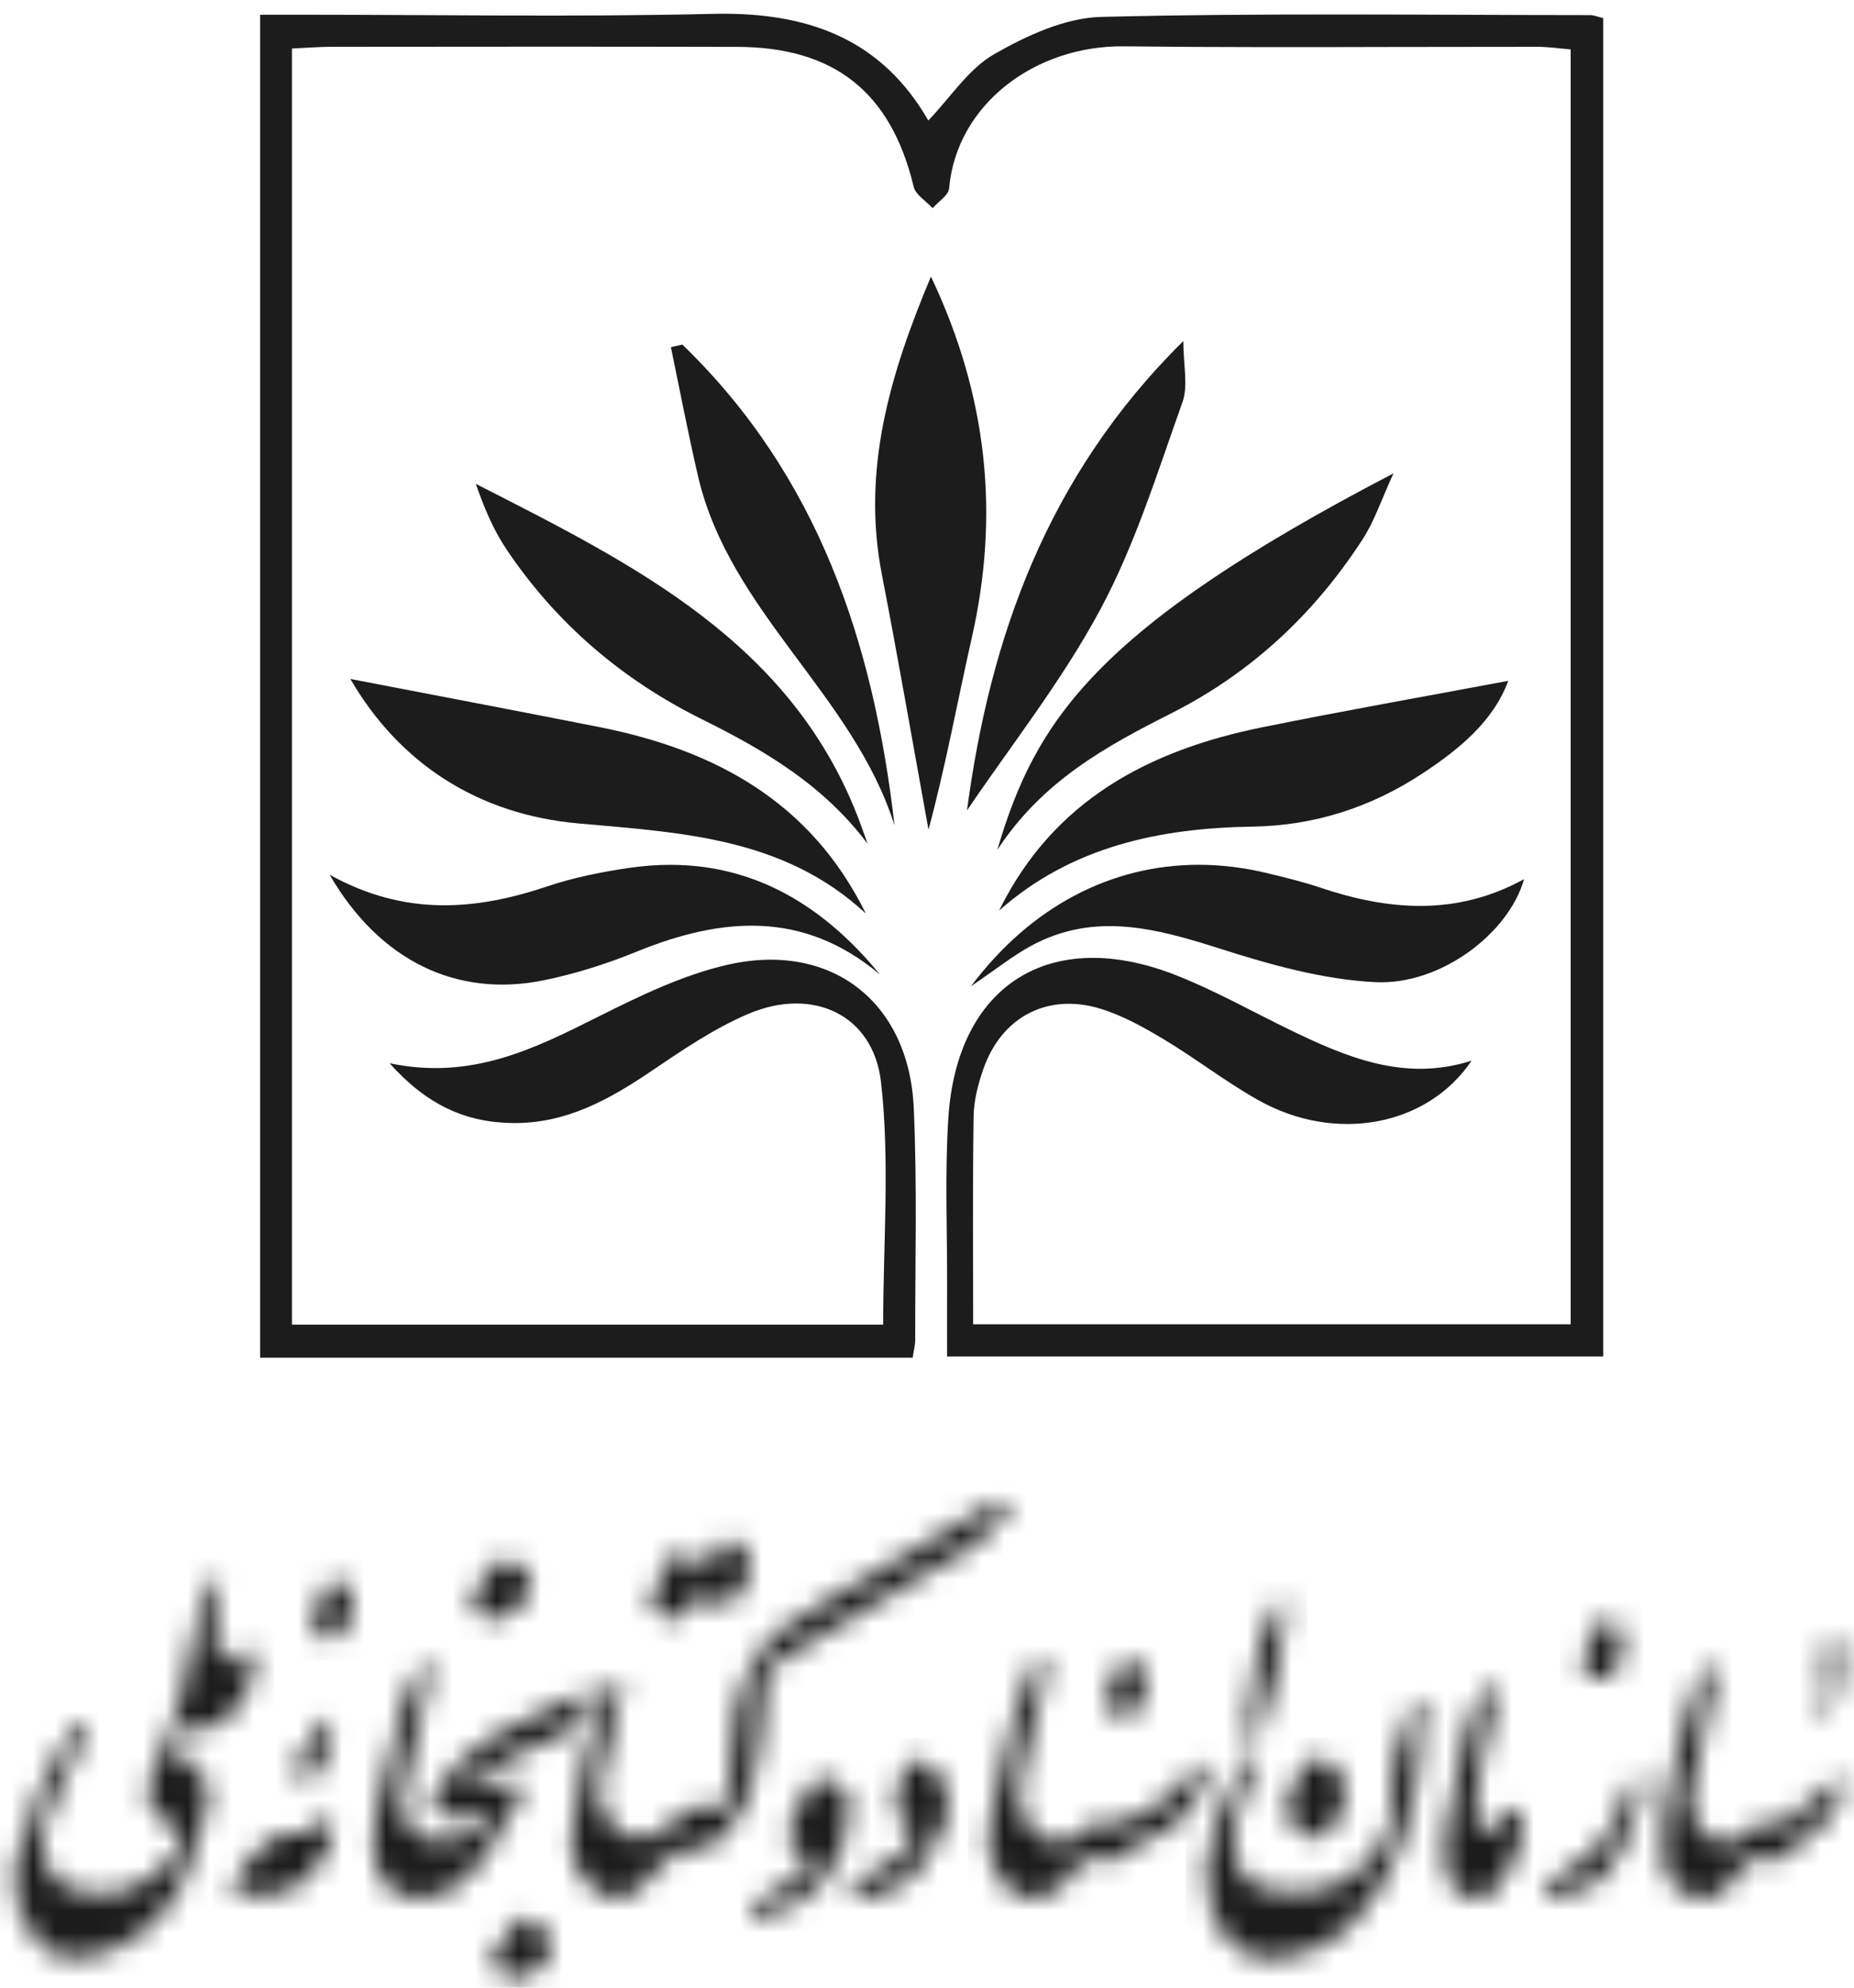 <svg width="84" height="90" viewBox="0 0 84 90" fill="none" xmlns="http://www.w3.org/2000/svg">
<path fill-rule="evenodd" clip-rule="evenodd" d="M32.639 0.622C32.524 0.624 32.407 0.625 32.29 0.628C26.045 0.777 19.795 0.667 13.549 0.667H11.785V61.474H41.352C41.406 61.103 41.466 60.887 41.466 60.672C41.459 57.166 41.559 53.655 41.399 50.154C41.178 45.337 37.621 42.596 32.909 43.696C30.9 44.163 28.97 45.103 27.108 46.033C24.215 47.482 21.365 48.923 17.65 48.142C19.332 50.022 21.087 50.831 23.253 50.85C25.659 50.873 27.6 49.788 29.51 48.498C30.912 47.549 32.34 46.576 33.885 45.915C36.799 44.668 39.569 45.919 39.918 49.009C40.325 52.607 40.014 56.283 40.014 59.979H13.227V2.198C13.892 2.167 14.45 2.119 15.004 2.119C21.139 2.114 27.271 2.106 33.404 2.122C37.823 2.133 40.374 4.195 41.396 8.454C41.483 8.824 41.961 9.104 42.254 9.425C42.514 9.129 42.974 8.848 43.001 8.532C43.339 4.712 46.917 2.054 50.912 2.098C55.091 2.145 59.271 2.135 63.45 2.126C65.518 2.122 67.586 2.119 69.653 2.119C70.142 2.119 70.632 2.193 71.162 2.237V59.963H44.091C44.091 56.743 44.065 53.64 44.112 50.539C44.123 49.821 44.316 49.079 44.557 48.393C45.378 46.055 47.445 44.951 49.83 45.665C50.845 45.97 51.808 46.508 52.725 47.057C54.183 47.93 55.536 48.987 57.015 49.816C60.523 51.782 64.683 50.986 66.674 48.026C63.63 49.002 60.98 47.864 58.354 46.588C56.674 45.77 55.034 44.847 53.299 44.163C47.602 41.914 43.347 44.575 42.965 50.65C42.805 53.186 42.92 55.739 42.911 58.285C42.907 59.329 42.911 60.373 42.911 61.418H72.636V0.819C72.372 0.756 72.213 0.685 72.052 0.685C64.671 0.682 57.285 0.583 49.906 0.765C48.256 0.805 46.508 1.613 45.032 2.46C43.884 3.119 43.087 4.383 42.06 5.457C39.995 1.868 36.814 0.648 32.899 0.622H32.639Z" fill="#1C1C1C"/>
<path fill-rule="evenodd" clip-rule="evenodd" d="M39.953 26.001C40.7 29.847 41.366 33.71 42.068 37.566C42.855 34.642 43.377 31.758 44.024 28.904C45.294 23.317 44.754 17.945 42.179 12.523C40.304 16.983 39.041 21.299 39.953 26.001Z" fill="#1C1C1C"/>
<path fill-rule="evenodd" clip-rule="evenodd" d="M43.812 36.695C45.785 33.777 48.112 30.84 49.854 27.594C51.437 24.648 52.439 21.383 53.573 18.215C53.842 17.464 53.613 16.535 53.613 15.443C47.406 21.566 44.844 28.947 43.812 36.695Z" fill="#1C1C1C"/>
<path fill-rule="evenodd" clip-rule="evenodd" d="M30.397 15.719C30.804 17.674 31.177 19.638 31.631 21.582C33.062 27.707 38.675 31.478 40.529 37.376C39.58 29.107 37.072 21.544 30.914 15.602C30.742 15.64 30.569 15.68 30.397 15.719Z" fill="#1C1C1C"/>
<path fill-rule="evenodd" clip-rule="evenodd" d="M45.185 38.482C47.235 35.355 50.12 33.787 53.07 32.297C56.7 30.463 59.565 27.78 61.757 24.386C62.266 23.598 62.567 22.674 63.135 21.433C49.636 28.463 46.914 32.623 45.185 38.482Z" fill="#1C1C1C"/>
<path fill-rule="evenodd" clip-rule="evenodd" d="M22.952 24.881C25.207 28.234 28.19 30.779 31.821 32.577C34.634 33.97 37.307 35.539 39.308 38.206C39.2 37.903 39.096 37.6 38.983 37.297C35.956 29.108 28.742 25.571 21.559 21.909C21.921 22.956 22.346 23.981 22.952 24.881Z" fill="#1C1C1C"/>
<path fill-rule="evenodd" clip-rule="evenodd" d="M26.195 37.283C30.882 37.703 35.511 37.919 39.227 41.362C36.738 36.31 32.407 33.965 27.176 32.926C23.434 32.185 19.686 31.478 15.873 30.742C18.123 34.611 21.702 36.88 26.195 37.283Z" fill="#1C1C1C"/>
<path fill-rule="evenodd" clip-rule="evenodd" d="M57.188 32.93C52.043 33.972 47.719 36.247 45.269 41.226C48.562 38.319 52.55 37.495 56.758 37.428C59.57 37.383 62.118 36.549 64.424 35.037C66.087 33.943 67.651 32.68 68.336 30.827C64.574 31.532 60.873 32.185 57.188 32.93Z" fill="#1C1C1C"/>
<path fill-rule="evenodd" clip-rule="evenodd" d="M43.993 44.656C45.16 43.866 45.903 43.264 46.733 42.818C49.589 41.277 52.385 42.034 55.258 42.949C57.547 43.679 59.938 44.354 62.314 44.471C65.288 44.615 68.37 42.239 69.051 39.807C65.985 41.488 62.904 41.231 59.791 40.182C59.042 39.93 58.269 39.744 57.5 39.556C56.427 39.29 55.359 39.157 54.312 39.157C50.377 39.157 46.721 41.022 43.993 44.656Z" fill="#1C1C1C"/>
<path fill-rule="evenodd" clip-rule="evenodd" d="M28.447 39.305C27.22 39.488 25.983 39.736 24.811 40.129C21.574 41.215 18.373 41.511 14.935 39.607C17.206 43.52 20.709 45.184 24.628 44.388C26.061 44.096 27.483 43.645 28.838 43.093C32.705 41.516 36.402 41.212 39.867 44.124C37.313 41.008 34.217 39.159 30.365 39.159C29.745 39.159 29.107 39.206 28.447 39.305Z" fill="#1C1C1C"/>
<mask id="mask0_11085_50291" style="mask-type:alpha" maskUnits="userSpaceOnUse" x="0" y="71" width="12" height="18">
<path d="M9.445 71.931C9.264 72.393 9.009 72.844 8.934 73.326C8.56 75.722 7.994 78.043 6.959 80.237C6.45 81.317 6.668 81.875 7.629 82.565C8.274 83.03 8.34 83.535 7.801 84.138C6.594 85.49 5.17 86.124 3.383 85.582C2.519 85.32 2.043 84.689 1.972 83.763C1.887 82.671 2.349 81.768 2.775 80.842C3.125 80.083 3.481 79.326 3.825 78.564C3.911 78.37 3.968 78.115 3.767 77.986C3.523 77.824 3.391 78.1 3.308 78.261C2.728 79.394 1.941 80.399 1.541 81.653C1.292 82.43 1.355 83.344 0.72 83.971V86.19C0.808 86.315 0.935 86.427 0.976 86.565C1.57 88.615 3.131 89.107 5.035 88.311C7.994 87.07 8.892 84.29 9.451 81.341C9.53 80.921 9.31 80.515 8.978 80.224C8.764 80.035 8.54 79.863 8.333 79.672C7.824 79.2 8.182 78.786 8.401 78.339C8.624 77.881 8.882 77.888 9.248 78.141C9.502 78.318 9.804 78.3 10.033 78.102C10.854 77.385 11.387 76.483 11.501 75.351C11.533 75.041 11.421 74.749 11.118 74.646C10.826 74.548 10.731 74.852 10.629 75.039C10.366 75.519 10.115 75.304 9.97 74.998C9.829 74.702 9.718 74.33 9.756 74.012C9.834 73.386 9.772 72.74 10.001 72.137C10.092 71.894 10.127 71.637 9.835 71.55C9.801 71.54 9.772 71.535 9.744 71.535C9.555 71.535 9.508 71.765 9.445 71.931Z" fill="white"/>
</mask>
<g mask="url(#mask0_11085_50291)">
<path fill-rule="evenodd" clip-rule="evenodd" d="M-0.181 90.007H12.429V70.566H-0.181V90.007Z" fill="#1C1C1C"/>
</g>
<mask id="mask1_11085_50291" style="mask-type:alpha" maskUnits="userSpaceOnUse" x="75" y="75" width="9" height="11">
<path d="M76.228 78.364C75.791 80.247 75.221 82.106 75.344 84.077C75.411 85.18 76.159 85.931 77.14 85.966C78.017 85.997 78.343 85.332 78.765 84.771C79.085 84.346 79.351 83.832 80.033 84.213C80.238 84.325 80.492 84.256 80.669 84.084C81.501 83.27 82.791 82.943 83.183 81.656C83.207 81.579 83.335 81.535 83.416 81.476V80.552C83.225 80.481 83.058 80.511 82.97 80.709C82.618 81.498 81.576 81.572 81.256 82.409C81.219 82.502 80.92 82.564 80.769 82.527C80.018 82.355 79.458 82.649 78.913 83.142C78.581 83.444 78.196 83.625 77.682 83.342C76.81 82.861 76.428 81.984 76.692 80.789C77.005 79.372 77.338 77.957 77.611 76.533C77.695 76.099 77.827 75.601 77.467 75.144C76.782 76.152 76.486 77.245 76.228 78.364Z" fill="white"/>
</mask>
<g mask="url(#mask1_11085_50291)">
<path fill-rule="evenodd" clip-rule="evenodd" d="M74.321 86.898H84.312V74.24H74.321V86.898Z" fill="#1C1C1C"/>
</g>
<mask id="mask2_11085_50291" style="mask-type:alpha" maskUnits="userSpaceOnUse" x="25" y="67" width="21" height="19">
<path d="M44.74 68.234C42.22 69.692 39.693 71.14 37.195 72.636C36.053 73.32 34.862 73.959 34.17 75.208C33.408 76.577 33.109 78.038 33.12 79.583C33.125 80.257 33.122 80.928 32.816 81.557C32.694 81.803 32.533 82.103 32.257 81.962C31.299 81.466 30.836 82.272 30.264 82.7C29.509 83.266 28.758 83.392 28.058 82.93C27.405 82.499 27.03 81.421 27.216 80.664C27.539 79.344 27.835 78.015 28.131 76.689C28.186 76.449 28.312 76.126 27.951 76.04C27.653 75.968 27.621 76.274 27.523 76.486C26.571 78.549 26.207 80.752 25.918 82.983C25.782 84.037 26.128 84.856 26.91 85.526C27.581 86.101 28.252 86.124 28.919 85.535C29.383 85.127 29.781 84.647 30.215 84.207C30.551 83.865 30.915 83.582 31.414 83.716C31.701 83.764 31.976 83.813 32.185 83.622C32.813 83.046 33.429 82.466 33.753 81.636C34.426 79.901 34.572 78.081 34.681 76.256C34.711 75.791 34.869 75.473 35.258 75.24C37.332 74.001 39.388 72.731 41.481 71.527C42.82 70.758 44.253 70.143 45.246 68.886C45.444 68.637 45.86 68.409 45.555 68.056C45.476 67.963 45.395 67.928 45.315 67.928C45.117 67.928 44.917 68.132 44.74 68.234Z" fill="white"/>
</mask>
<g mask="url(#mask2_11085_50291)">
<path fill-rule="evenodd" clip-rule="evenodd" d="M24.987 86.867H46.56V67.024H24.987V86.867Z" fill="#1C1C1C"/>
</g>
<mask id="mask3_11085_50291" style="mask-type:alpha" maskUnits="userSpaceOnUse" x="16" y="75" width="11" height="11">
<path d="M18.231 77.269C17.904 78.524 17.517 79.77 17.276 81.043C17.115 81.901 16.858 82.757 16.902 83.647C16.987 85.429 18.064 86.286 19.75 85.859C20.558 85.654 21.146 85.082 21.669 84.453C22.427 83.537 22.883 82.433 23.514 81.438C23.643 81.235 23.666 80.999 23.509 80.801C23.358 80.608 23.15 80.69 22.951 80.733C22.315 80.868 21.683 81.046 21.004 80.905C22.251 80.228 23.342 79.311 24.702 78.901C25.542 78.646 26.168 78.146 26.619 77.41C26.735 77.22 26.89 77.013 26.685 76.795C26.515 76.617 26.29 76.698 26.119 76.779C25.392 77.12 24.693 77.525 23.951 77.829C22.331 78.493 20.932 79.425 19.95 80.899C19.73 81.229 19.423 81.61 19.743 81.994C20.033 82.339 20.447 82.403 20.918 82.252C21.347 82.113 21.815 82.09 22.333 82.006C21.773 82.99 20.55 83.559 19.592 83.353C18.501 83.117 18.075 82.262 18.289 81.138C18.622 79.369 19.021 77.619 19.47 75.878C19.529 75.659 19.584 75.38 19.284 75.144C18.845 75.822 18.433 76.489 18.231 77.269Z" fill="white"/>
</mask>
<g mask="url(#mask3_11085_50291)">
<path fill-rule="evenodd" clip-rule="evenodd" d="M15.961 87.186H27.79V74.239H15.961V87.186Z" fill="#1C1C1C"/>
</g>
<mask id="mask4_11085_50291" style="mask-type:alpha" maskUnits="userSpaceOnUse" x="54" y="76" width="11" height="13">
<path d="M63.923 77.403C63.317 78.755 62.964 80.16 63.068 81.675C63.128 82.556 62.769 83.269 62.269 83.95C61.078 85.569 59.458 85.866 57.693 85.609C56.419 85.422 55.933 84.69 55.893 83.357C55.861 82.2 56.471 81.273 56.776 80.237C56.849 79.993 57.102 79.697 56.811 79.526C56.537 79.363 56.376 79.712 56.251 79.926C55.308 81.547 54.727 83.295 54.654 84.537C54.615 87.295 55.897 88.798 57.797 88.664C59.115 88.571 60.368 88.047 61.337 87.016C63.228 85.002 64.007 82.465 64.313 79.726C64.394 79.011 64.246 78.277 64.413 77.563C64.463 77.348 64.693 77.073 64.373 76.961C64.342 76.951 64.313 76.946 64.287 76.946C64.094 76.946 64.011 77.205 63.923 77.403Z" fill="white"/>
</mask>
<g mask="url(#mask4_11085_50291)">
<path fill-rule="evenodd" clip-rule="evenodd" d="M53.714 89.697H65.59V75.971H53.714V89.697Z" fill="#1C1C1C"/>
</g>
<mask id="mask5_11085_50291" style="mask-type:alpha" maskUnits="userSpaceOnUse" x="44" y="75" width="11" height="11">
<path d="M46.647 75.719C46.128 76.743 45.981 77.878 45.63 78.952C45.166 80.375 45.115 81.869 44.763 83.197C44.76 83.962 44.996 84.559 45.332 85.092C45.992 86.135 47.199 86.258 48.098 85.398C48.356 85.154 48.542 84.842 48.754 84.556C49.004 84.221 49.34 83.993 49.752 84.159C50.382 84.415 50.791 84.1 51.207 83.75C51.402 83.585 51.571 83.413 51.847 83.345C52.744 83.133 53.413 82.586 53.915 81.859C54.259 81.358 54.582 80.833 54.645 80.21C54.66 80.068 54.669 79.882 54.474 79.84C54.4 79.822 54.258 79.896 54.223 79.963C53.979 80.421 53.489 80.668 53.205 81.077C52.621 81.918 51.53 81.993 50.804 82.609C50.758 82.648 50.634 82.65 50.58 82.618C49.877 82.21 49.424 82.664 48.927 83.036C48.136 83.625 47.598 83.575 46.851 82.912C46.017 82.168 46.119 81.219 46.306 80.303C46.608 78.829 47.007 77.375 47.356 75.91C47.417 75.65 47.563 75.275 47.239 75.167C47.189 75.151 47.145 75.144 47.105 75.144C46.829 75.144 46.76 75.498 46.647 75.719Z" fill="white"/>
</mask>
<g mask="url(#mask5_11085_50291)">
<path fill-rule="evenodd" clip-rule="evenodd" d="M43.857 87.156H55.562V74.135H43.857V87.156Z" fill="#1C1C1C"/>
</g>
<mask id="mask6_11085_50291" style="mask-type:alpha" maskUnits="userSpaceOnUse" x="65" y="76" width="5" height="10">
<path d="M67.016 76.871C66.29 78.119 66.237 79.549 65.916 80.902C65.618 82.147 65.265 83.407 65.528 84.725C65.642 85.302 65.904 85.735 66.46 85.901C67.02 86.072 67.525 85.9 67.895 85.424C68.446 84.718 68.72 83.882 68.987 83.055C69.122 82.637 68.939 82.141 68.522 81.97C68.027 81.769 67.956 82.304 67.772 82.599C67.66 82.775 67.59 83.015 67.315 82.978C67.026 82.939 66.937 82.705 66.902 82.459C66.875 82.278 66.867 82.091 66.865 81.906C66.84 80.568 67.257 79.304 67.549 78.017C67.692 77.379 67.823 76.753 67.565 76.044C67.242 76.296 67.17 76.609 67.016 76.871Z" fill="white"/>
</mask>
<g mask="url(#mask6_11085_50291)">
<path fill-rule="evenodd" clip-rule="evenodd" d="M64.365 86.971H70.019V75.141H64.365V86.971Z" fill="#1C1C1C"/>
</g>
<mask id="mask7_11085_50291" style="mask-type:alpha" maskUnits="userSpaceOnUse" x="33" y="80" width="6" height="7">
<path d="M36.307 81.535C36.121 81.848 36.004 82.203 35.859 82.54C35.599 83.148 35.771 83.638 36.34 83.953C36.828 84.222 36.687 84.433 36.369 84.719C35.75 85.273 35.04 85.694 34.33 86.118C34.128 86.237 33.885 86.396 34.014 86.681C34.153 86.996 34.429 86.831 34.646 86.777C36.884 86.224 38.381 84.384 38.447 82.029C38.565 81.36 38.257 80.761 37.52 80.581C37.447 80.564 37.378 80.555 37.314 80.555C36.784 80.555 36.555 81.12 36.307 81.535Z" fill="white"/>
</mask>
<g mask="url(#mask7_11085_50291)">
<path fill-rule="evenodd" clip-rule="evenodd" d="M32.984 87.897H39.461V79.513H32.984V87.897Z" fill="#1C1C1C"/>
</g>
<mask id="mask8_11085_50291" style="mask-type:alpha" maskUnits="userSpaceOnUse" x="38" y="79" width="5" height="7">
<path d="M41.501 79.677C40.786 79.926 40.297 81.844 40.816 82.362C41.547 83.092 41.51 83.532 40.624 84.128C40.192 84.419 39.715 84.659 39.269 84.939C39.039 85.084 38.809 85.245 38.625 85.434C38.376 85.691 38.413 85.903 38.842 85.96C39.557 86.058 41.383 85.202 41.648 84.593C41.84 84.159 42.107 83.775 42.395 83.396C42.776 82.893 42.95 82.34 42.958 81.644C43.018 80.965 42.697 80.344 42.025 79.861C41.902 79.773 41.786 79.655 41.625 79.655C41.587 79.655 41.545 79.661 41.501 79.677Z" fill="white"/>
</mask>
<g mask="url(#mask8_11085_50291)">
<path fill-rule="evenodd" clip-rule="evenodd" d="M37.477 86.957H43.916V78.692H37.477V86.957Z" fill="#1C1C1C"/>
</g>
<mask id="mask9_11085_50291" style="mask-type:alpha" maskUnits="userSpaceOnUse" x="29" y="69" width="5" height="5">
<path d="M32.365 70.397C32.228 70.662 32.099 70.937 31.919 71.3C31.815 71.137 31.758 71.047 31.699 70.956C31.093 69.993 30.73 69.989 30.166 70.971C29.977 71.302 29.842 71.678 29.678 72.032C29.55 72.308 29.338 72.632 29.635 72.873C29.957 73.135 30.3 73.553 30.752 73.216C30.992 73.035 31.205 72.785 31.409 72.541C31.561 72.357 31.678 72.291 31.91 72.397C32.953 72.873 33.428 72.622 33.884 71.411C34.117 70.791 33.909 70.173 33.342 69.839C33.22 69.767 33.113 69.734 33.019 69.734C32.712 69.734 32.536 70.068 32.365 70.397Z" fill="white"/>
</mask>
<g mask="url(#mask9_11085_50291)">
<path fill-rule="evenodd" clip-rule="evenodd" d="M28.439 74.453H35.016V68.625H28.439V74.453Z" fill="#1C1C1C"/>
</g>
<mask id="mask10_11085_50291" style="mask-type:alpha" maskUnits="userSpaceOnUse" x="10" y="82" width="6" height="4">
<path d="M14.456 82.535C14.158 83.046 13.759 83.209 13.202 82.953C13.121 82.916 12.985 82.947 12.898 82.991C11.842 83.542 10.986 84.285 10.635 85.472C10.518 85.862 10.769 86.073 11.09 85.912C11.6 85.655 12.083 85.615 12.546 85.774C13.578 85.757 15.239 83.734 15.091 82.754C15.069 82.592 15.04 82.435 14.861 82.377C14.821 82.364 14.782 82.358 14.743 82.358C14.623 82.358 14.522 82.423 14.456 82.535Z" fill="white"/>
</mask>
<g mask="url(#mask10_11085_50291)">
<path fill-rule="evenodd" clip-rule="evenodd" d="M9.62 86.975H16.135V81.421H9.62V86.975Z" fill="#1C1C1C"/>
</g>
<mask id="mask11_11085_50291" style="mask-type:alpha" maskUnits="userSpaceOnUse" x="69" y="80" width="6" height="6">
<path d="M73.808 80.905C73.692 81.123 73.564 81.346 73.504 81.582C73.192 82.805 72.466 83.697 71.445 84.375C70.995 84.671 70.568 85.004 70.141 85.332C70.002 85.438 69.891 85.583 69.946 85.781C69.987 85.919 70.124 85.997 70.234 85.956C71.049 85.641 72.051 85.614 72.635 84.94C73.576 83.853 74.138 82.515 74.414 81.076C74.424 80.871 74.475 80.637 74.226 80.567C74.197 80.559 74.17 80.555 74.145 80.555C73.962 80.555 73.887 80.756 73.808 80.905Z" fill="white"/>
</mask>
<g mask="url(#mask11_11085_50291)">
<path fill-rule="evenodd" clip-rule="evenodd" d="M68.99 86.897H75.376V79.595H68.99V86.897Z" fill="#1C1C1C"/>
</g>
<mask id="mask12_11085_50291" style="mask-type:alpha" maskUnits="userSpaceOnUse" x="56" y="72" width="3" height="7">
<path d="M57.755 72.88C56.746 74.443 56.843 76.394 56.472 78.182C56.428 78.39 56.425 78.695 56.68 78.746C56.91 78.792 56.994 78.537 57.084 78.328C57.749 76.781 57.974 75.09 58.204 73.401C58.208 73.299 58.22 73.198 58.214 73.095C58.206 72.877 58.34 72.575 58.12 72.466C58.081 72.447 58.047 72.439 58.019 72.439C57.848 72.439 57.842 72.745 57.755 72.88Z" fill="white"/>
</mask>
<g mask="url(#mask12_11085_50291)">
<path fill-rule="evenodd" clip-rule="evenodd" d="M55.525 79.694H59.237V71.428H55.525V79.694Z" fill="#1C1C1C"/>
</g>
<mask id="mask13_11085_50291" style="mask-type:alpha" maskUnits="userSpaceOnUse" x="58" y="79" width="3" height="5">
<path d="M58.692 80.724C58.546 81.012 58.439 81.318 58.325 81.62C57.993 82.485 58.778 82.699 59.249 83.09C59.723 83.483 60.004 83.126 60.282 82.805C60.682 82.343 60.953 81.835 60.94 81.438C60.946 80.379 60.506 79.748 59.781 79.664C59.733 79.658 59.688 79.655 59.644 79.655C58.989 79.655 58.914 80.282 58.692 80.724Z" fill="white"/>
</mask>
<g mask="url(#mask13_11085_50291)">
<path fill-rule="evenodd" clip-rule="evenodd" d="M57.091 84.384H61.848V78.668H57.091V84.384Z" fill="#1C1C1C"/>
</g>
<mask id="mask14_11085_50291" style="mask-type:alpha" maskUnits="userSpaceOnUse" x="22" y="86" width="3" height="4">
<path d="M23.042 87.548C22.879 87.716 22.766 87.92 22.615 88.099C22.307 88.46 22.116 88.84 22.521 89.227C22.91 89.598 23.444 89.663 23.929 89.464C24.548 89.208 24.874 88.714 24.987 88.137C24.913 87.557 24.58 87.118 24.004 86.915C23.912 86.883 23.831 86.868 23.76 86.868C23.364 86.868 23.268 87.314 23.042 87.548Z" fill="white"/>
</mask>
<g mask="url(#mask14_11085_50291)">
<path fill-rule="evenodd" clip-rule="evenodd" d="M21.217 90.562H25.887V85.797H21.217V90.562Z" fill="#1C1C1C"/>
</g>
<mask id="mask15_11085_50291" style="mask-type:alpha" maskUnits="userSpaceOnUse" x="71" y="73" width="3" height="4">
<path d="M72.253 73.809C72.083 74.135 71.963 74.506 71.835 74.867C71.577 75.609 71.779 75.996 72.532 76.034C72.875 76.108 73.145 75.835 73.328 75.357C73.529 74.832 73.633 74.289 73.366 73.776C73.215 73.485 73.02 73.341 72.825 73.341C72.621 73.341 72.415 73.497 72.253 73.809Z" fill="white"/>
</mask>
<g mask="url(#mask15_11085_50291)">
<path fill-rule="evenodd" clip-rule="evenodd" d="M70.676 77.009H74.532V72.277H70.676V77.009Z" fill="#1C1C1C"/>
</g>
<mask id="mask16_11085_50291" style="mask-type:alpha" maskUnits="userSpaceOnUse" x="14" y="71" width="2" height="4">
<path d="M14.591 72.222C14.452 72.499 14.355 72.81 14.254 73.113C14.067 73.66 14.389 74.222 14.889 74.24C15.465 74.261 16.174 73.083 15.959 72.421C15.832 72.025 15.669 71.6 15.258 71.541C15.233 71.537 15.21 71.535 15.188 71.535C14.848 71.535 14.738 71.933 14.591 72.222Z" fill="white"/>
</mask>
<g mask="url(#mask16_11085_50291)">
<path fill-rule="evenodd" clip-rule="evenodd" d="M13.169 75.16H17.071V70.577H13.169V75.16Z" fill="#1C1C1C"/>
</g>
<mask id="mask17_11085_50291" style="mask-type:alpha" maskUnits="userSpaceOnUse" x="50" y="75" width="2" height="3">
<path d="M50.806 75.322C50.513 75.753 50.249 76.208 50.167 76.758C50.101 77.211 50.333 77.506 50.644 77.734C50.87 77.903 51.104 77.89 51.304 77.673C51.675 77.266 51.874 76.757 51.953 76.184C51.972 75.712 51.71 75.457 51.401 75.247C51.305 75.182 51.205 75.144 51.112 75.144C50.999 75.144 50.893 75.198 50.806 75.322Z" fill="white"/>
</mask>
<g mask="url(#mask17_11085_50291)">
<path fill-rule="evenodd" clip-rule="evenodd" d="M49.201 78.804H52.87V74.191H49.201V78.804Z" fill="#1C1C1C"/>
</g>
<mask id="mask18_11085_50291" style="mask-type:alpha" maskUnits="userSpaceOnUse" x="21" y="70" width="4" height="4">
<path d="M22.111 71.203C21.826 71.527 21.602 71.899 21.435 72.275C21.228 72.737 21.822 73.364 22.387 73.339C23.104 73.305 24.258 72.182 24.067 71.629C23.929 71.222 23.665 70.806 23.11 70.663C23.03 70.643 22.96 70.634 22.894 70.634C22.494 70.634 22.312 70.977 22.111 71.203Z" fill="white"/>
</mask>
<g mask="url(#mask18_11085_50291)">
<path fill-rule="evenodd" clip-rule="evenodd" d="M20.326 74.265H25.154V69.614H20.326V74.265Z" fill="#1C1C1C"/>
</g>
<mask id="mask19_11085_50291" style="mask-type:alpha" maskUnits="userSpaceOnUse" x="13" y="77" width="3" height="4">
<path d="M14.6 77.994C14.222 78.234 13.971 78.577 13.918 79.055C13.893 79.289 13.883 79.477 13.597 79.529C13.316 79.579 13.269 79.844 13.327 80.109C13.387 80.372 13.558 80.524 13.776 80.555C14.319 80.587 15.008 79.674 14.774 79.211C14.581 78.827 14.627 78.622 14.941 78.401C15.087 78.297 15.167 78.1 15.039 77.936C14.991 77.873 14.939 77.85 14.888 77.85C14.79 77.85 14.691 77.936 14.6 77.994Z" fill="white"/>
</mask>
<g mask="url(#mask19_11085_50291)">
<path fill-rule="evenodd" clip-rule="evenodd" d="M12.368 81.488H16.065V76.848H12.368V81.488Z" fill="#1C1C1C"/>
</g>
<mask id="mask20_11085_50291" style="mask-type:alpha" maskUnits="userSpaceOnUse" x="82" y="74" width="2" height="4">
<path d="M82.695 74.697C82.601 74.868 82.562 75.094 82.636 75.271C82.956 76.035 82.827 76.757 82.56 77.477C82.518 77.592 82.477 77.734 82.578 77.812C82.708 77.915 82.798 77.78 82.846 77.646C83.113 76.906 83.487 76.207 83.4 75.362C83.4 75.168 83.409 75.015 83.398 74.868C83.38 74.626 83.415 74.32 83.17 74.252C83.144 74.245 83.119 74.242 83.095 74.242C82.892 74.242 82.801 74.504 82.695 74.697Z" fill="white"/>
</mask>
<g mask="url(#mask20_11085_50291)">
<path fill-rule="evenodd" clip-rule="evenodd" d="M81.577 78.814H84.311V73.276H81.577V78.814Z" fill="#1C1C1C"/>
</g>
</svg>
